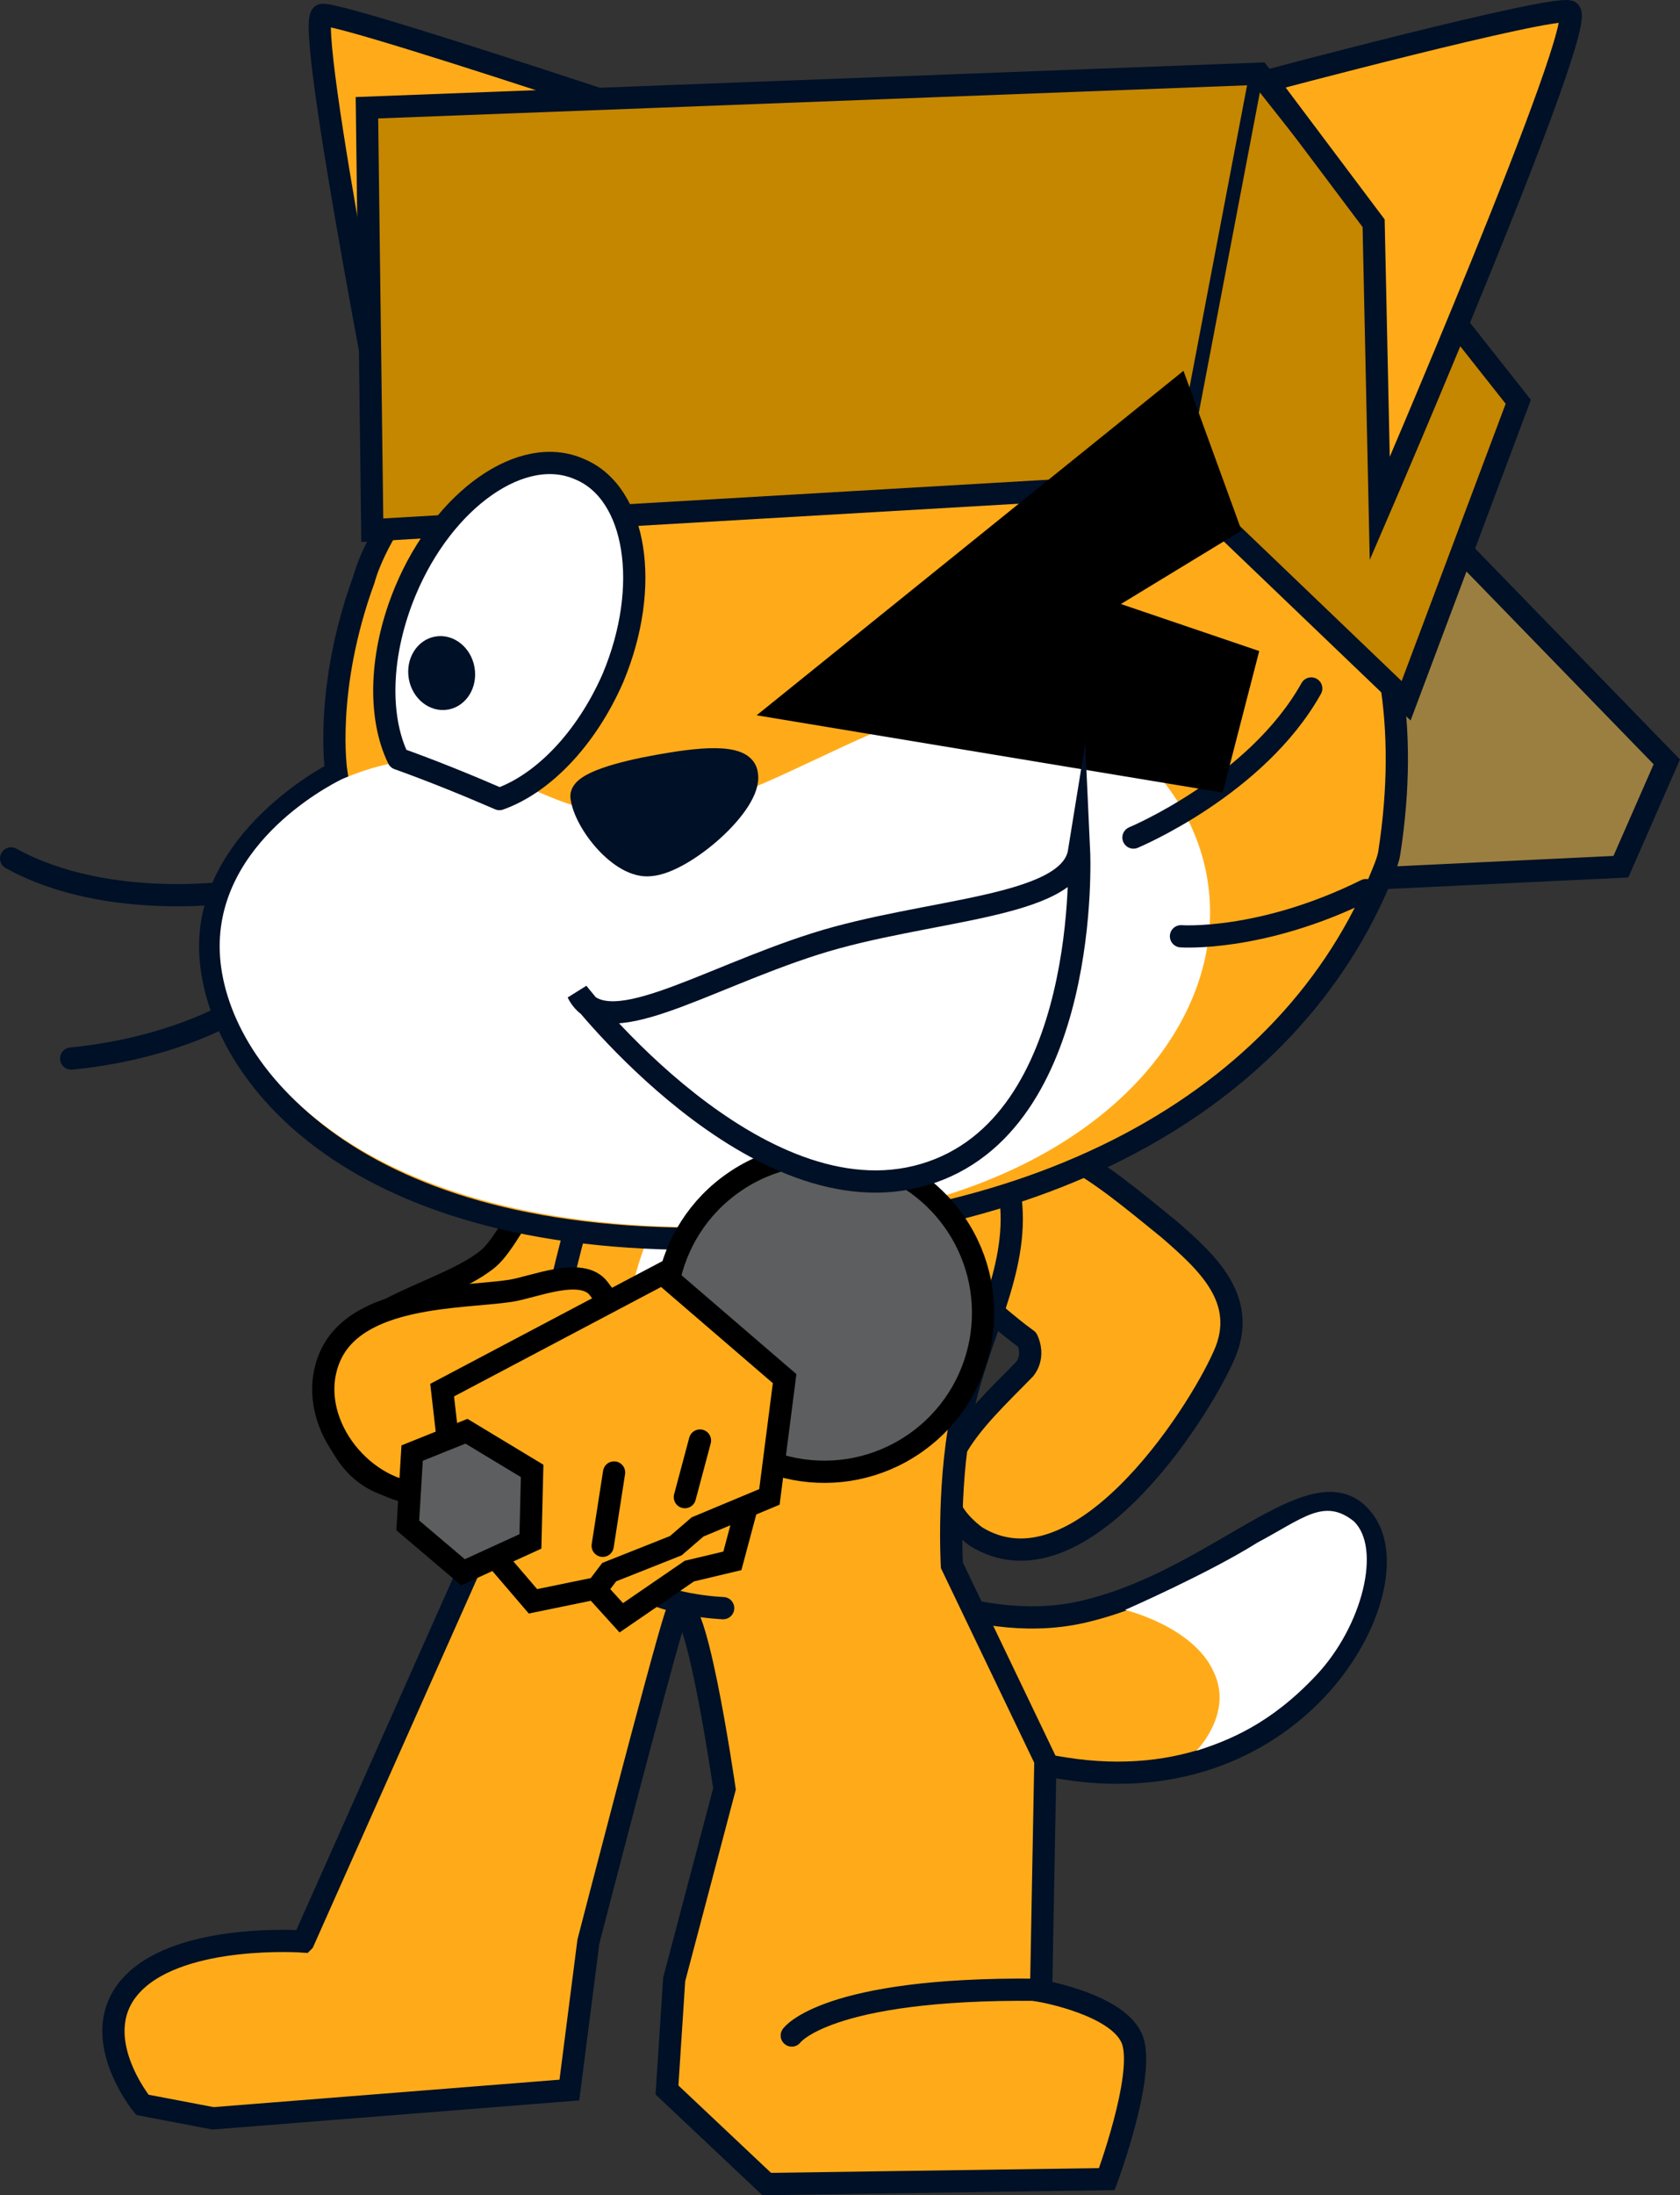 <svg version="1.1" xmlns="http://www.w3.org/2000/svg" xmlns:xlink="http://www.w3.org/1999/xlink" width="90.696" height="118.461" viewBox="0,0,90.696,118.461"><rect x="0" y="0" width="90.696" height="118.461" fill="#333333" stroke="none"/><g transform="translate(-205.64,-123.091)"><g stroke-miterlimit="10"><g fill-rule="evenodd"><path d="M256.138,209.545c2.363,0.652 5.308,1.265 8.448,0.404c7.131,-1.846 12.344,-8.275 14.765,-4.671c2.51,3.65 -3.564,15.257 -16.244,13.242c-4.376,-0.673 -7.756,-2.409 -10.468,-3.915c-0.712,-0.365 -6.53,-4.14 -7.111,-8.261c-0.582,-4.121 1.342,-4.145 2.236,-4.135c1.029,-0.034 5.075,6.316 8.374,7.336z" fill="#ffab19" stroke="#001026" stroke-width="1.2" stroke-linecap="round" stroke-linejoin="round"/><path d="M278.726,205.182c1.505,1.447 0.476,5.64 -2.013,8.297c-2.489,2.657 -4.734,3.527 -6.484,4.089c0.498,-0.531 1.859,-2.306 0.94,-4.239c-1.091,-2.472 -4.794,-3.361 -4.794,-3.361c0,0 4.494,-1.964 7.15,-3.635c2.474,-1.315 3.604,-2.421 5.2,-1.151z" fill="#ffffff" stroke="none" stroke-width="1" stroke-linecap="butt" stroke-linejoin="miter"/></g><path d="M238.138,183.678c2.598,-0.936 5.463,0.412 6.398,3.01c0.213,0.59 0.307,1.194 0.296,1.786c0.917,1.673 -2.268,4.351 -2.979,5.683c-2.675,5.006 -5.571,7.262 -11.79,9.01c-2.541,0.714 -5.222,0.257 -6.398,-3.01c-2.233,-6.201 5.442,-6.738 8.343,-9.156c1.554,-1.296 4.218,-8.061 6.13,-7.322z" fill="#ffab19" fill-rule="nonzero" stroke="#000000" stroke-width="1.2" stroke-linecap="butt" stroke-linejoin="miter"/><path d="M261.094,195.382c-1.01,-0.717 -2.353,-1.937 -3.71,-3.058c-2.266,-1.836 -5.326,-5.868 -0.013,-7.521c4.259,-1.382 7.492,1.467 11.389,4.629c1.978,1.73 4.316,3.766 2.959,6.801c-1.516,3.427 -7.913,13.169 -13.398,9.771c-3.926,-2.965 0.015,-6.333 2.643,-9.041c0.375,-0.486 0.361,-1.08 0.13,-1.58z" fill="#ffab19" fill-rule="evenodd" stroke="#001026" stroke-width="1.2" stroke-linecap="round" stroke-linejoin="round"/><g fill-rule="nonzero" stroke-linecap="round" stroke-linejoin="miter"><g><path d="M222.021,227.859l9.514,-21.371c0,0 1.159,-4.231 3.527,-10.934c1.151,-3.257 1.815,-9.343 4.252,-11.505c3.758,-3.334 11.319,-2.938 11.319,-2.938c0,0 8.415,0.943 9.448,5.966c0.822,3.996 -1.381,7.49 -2.376,11.683c-0.95,4.001 -0.677,8.798 -0.677,8.798l5.048,10.525l-0.231,12.448c0,0 4.264,0.742 4.938,2.671c0.674,1.929 -1.39,7.48 -1.39,7.48l-18.362,0.267l-5.383,-5.076l0.389,-5.97l2.715,-10.275c0,0 -1.738,-12.068 -2.641,-9.346c-0.732,2.207 -4.707,17.588 -4.707,17.588l-1.026,8.007l-19.238,1.525l-3.815,-0.727c0,0 -3.162,-3.859 -0.486,-6.571c2.675,-2.712 9.181,-2.244 9.181,-2.244z" fill="#ffab19" stroke="#001026" stroke-width="1.2"/><path d="M244.68,209.872c0,0 -3.448,-0.13 -4.781,-1.443" fill="none" stroke="#001026" stroke-width="1.2"/><path d="M242.318,203.294c-4.287,-0.621 -3.729,-4.659 -3.006,-8.531c0.811,-4.342 2.006,-8.956 6.842,-8.379c5.305,0.632 5.124,5.168 4.153,9.923c0,0 -1.811,7.883 -7.989,6.987z" fill="#ffffff" stroke="#000000" stroke-width="0"/></g><path d="M248.384,232.934c0,0 1.827,-2.58 13.209,-2.47" fill="none" stroke="#001026" stroke-width="1.2"/></g><g><g><path d="M227.359,151.028c0,0 -5.388,-27.059 -4.313,-27.134c1.448,-0.101 27.615,8.793 27.615,8.793" fill="#ffab19" fill-rule="nonzero" stroke="#001026" stroke-width="1.2" stroke-linecap="round" stroke-linejoin="miter"/><path d="M281.918,150.096l13.706,14.109l-2.479,5.655l-30.376,1.453z" fill="#9b7f41" fill-rule="nonzero" stroke="#001026" stroke-width="1.2" stroke-linecap="round" stroke-linejoin="miter"/><path d="M218.639,171.169c0,0 -7.106,1.164 -12.399,-1.754" fill="none" fill-rule="evenodd" stroke="#001026" stroke-width="1.2" stroke-linecap="round" stroke-linejoin="round"/><path d="M219.279,177.048c0,0 -3.507,2.554 -9.797,3.166" fill="none" fill-rule="evenodd" stroke="#001026" stroke-width="1.2" stroke-linecap="round" stroke-linejoin="round"/><path d="M243.448,139.937c10.886,-3.427 41.461,1.535 37.196,29.161c-0.056,0.36 -0.194,0.703 -0.331,1.044c-4.992,12.468 -18.964,20.136 -38.121,19.789c-19.157,-0.347 -25.383,-10.209 -25.2,-16.031c0.182,-5.822 6.804,-9.134 6.804,-9.134c0,0 -0.69,-4.448 1.496,-10.424c0,0 2.252,-9.398 18.156,-14.406z" fill="#ffab19" fill-rule="evenodd" stroke="#001026" stroke-width="1.2" stroke-linecap="butt" stroke-linejoin="miter"/><path d="M241.265,167.039c8.375,-0.882 18.102,-11.857 26.574,-2.497c8.454,9.261 -0.343,25.454 -25.045,24.774c-18.943,-0.284 -25.474,-9.583 -25.292,-15.405c0.182,-5.822 6.66,-8.804 6.66,-8.804c8.035,-3.361 9.927,2.702 17.103,1.932z" fill="#ffffff" fill-rule="evenodd" stroke="none" stroke-width="1" stroke-linecap="butt" stroke-linejoin="miter"/><path d="M245.96,164.883c0.28,1.575 -3.416,4.773 -5.223,4.891c-1.593,0.182 -3.56,-2.312 -3.707,-3.708c-0.024,-0.707 2.107,-1.289 4.174,-1.657c1.969,-0.351 4.645,-0.725 4.757,0.474z" fill="#001026" fill-rule="evenodd" stroke="#001026" stroke-width="1.2" stroke-linecap="round" stroke-linejoin="round"/><path d="M276.428,160.243c-2.95,5.275 -9.597,8.045 -9.597,8.045" fill="none" fill-rule="evenodd" stroke="#001026" stroke-width="1.2" stroke-linecap="round" stroke-linejoin="round"/><path d="M279.385,171.123c-5.663,2.806 -9.989,2.492 -9.989,2.492" fill="none" fill-rule="evenodd" stroke="#001026" stroke-width="1.2" stroke-linecap="round" stroke-linejoin="round"/><path d="M269.295,149.167l-43.556,2.537l-0.29,-22.799l48.172,-1.836l13.984,17.704l-6.055,16.134z" fill="#c58600" fill-rule="nonzero" stroke="#001026" stroke-width="1.2" stroke-linecap="round" stroke-linejoin="miter"/><path d="M273.426,127.273l-4.135,21.694" fill="none" fill-rule="nonzero" stroke="#001026" stroke-width="0.75" stroke-linecap="round" stroke-linejoin="miter"/><path d="M279.796,135.138l-5.766,-7.678c0,0 15.265,-4.061 16.323,-3.752c1.186,0.347 -10.226,26.826 -10.226,26.826z" fill="#ffab19" fill-rule="nonzero" stroke="#001026" stroke-width="1.2" stroke-linecap="round" stroke-linejoin="miter"/></g><g><g fill-rule="evenodd"><path d="M236.933,148.41c3.072,1.281 3.868,6.32 1.801,11.259c-1.455,3.331 -3.811,5.721 -6.133,6.542c-1.707,-0.74 -3.557,-1.496 -5.461,-2.179c-1.094,-2.236 -1.025,-5.678 0.395,-9.072c2.066,-4.939 6.308,-7.928 9.398,-6.549z" fill="#ffffff" stroke="#001026" stroke-width="1.2" stroke-linecap="round" stroke-linejoin="round"/><path d="M227.711,159.727c-0.193,-1.083 0.437,-2.109 1.422,-2.285c0.985,-0.175 1.93,0.571 2.123,1.654c0.193,1.083 -0.437,2.109 -1.422,2.285c-0.985,0.175 -1.93,-0.571 -2.123,-1.653" fill="#001026" stroke="none" stroke-width="1" stroke-linecap="butt" stroke-linejoin="miter"/></g><g fill="none" fill-rule="nonzero" stroke="none" stroke-width="1" stroke-linecap="butt" stroke-linejoin="miter" font-family="sans-serif" font-weight="normal" font-size="12" text-anchor="start"/><g fill="none" fill-rule="nonzero" stroke="none" stroke-width="1" stroke-linecap="butt" stroke-linejoin="miter" font-family="sans-serif" font-weight="normal" font-size="12" text-anchor="start"/></g></g><path d="M240.955,196.59c-0.556,1.347 -0.58,3.108 -1.456,4.206c-0.134,0.167 -0.287,0.319 -0.465,0.452c-2.119,1.579 -9.254,2.559 -10.755,2.447c-3.242,-0.241 -6.159,-4.017 -4.879,-7.263c1.387,-3.517 7.154,-3.286 9.789,-3.683c1.252,-0.189 3.858,-1.333 4.775,-0.119z" fill="#ffab19" fill-rule="nonzero" stroke="#000000" stroke-width="1.2" stroke-linecap="butt" stroke-linejoin="miter"/><g fill-rule="nonzero" stroke="#000000" stroke-width="1.2" stroke-linejoin="miter"><path d="M243.07,198.787c-2.677,-3.904 -1.682,-9.24 2.223,-11.916c3.904,-2.677 9.24,-1.682 11.916,2.223c2.677,3.904 1.682,9.24 -2.223,11.916c-3.904,2.677 -9.24,1.682 -11.916,-2.223z" fill="#5c5e5f" stroke-linecap="butt"/><g stroke-linecap="round"><path d="M246.402,202.738l-1.224,4.581l-2.323,0.553l-3.676,2.52l-2.557,-2.82z" fill="#ffab19"/><path d="M247.998,197.487l-0.821,6.382l-3.878,1.619l-1.176,1.014l-3.595,1.426l-0.654,0.864l-3.462,0.711l-4.152,-4.844l-0.751,-6.552l11.901,-6.288z" fill="#ffab19"/><path d="M242.613,203.881l0.816,-3.054" fill="none"/><path d="M238.791,202.551l-0.614,3.955" fill="none"/></g><path d="M234.275,206.271l-3.64,1.664l-2.981,-2.529l0.235,-3.902l2.933,-1.179l3.546,2.141z" fill="#5c5e5f" stroke-linecap="round"/></g><path d="M246.487,161.691l23.043,-18.589l3.137,8.621l-6.514,3.963l7.467,2.538l-1.973,7.639z" fill="#000000" fill-rule="nonzero" stroke="#001026" stroke-width="0" stroke-linecap="round" stroke-linejoin="miter"/><path d="M255.531,186.475c-9.046,2.67 -18.708,-9.822 -18.708,-9.822c1.401,2.838 6.612,-0.652 12.836,-2.63c5.982,-1.901 13.738,-1.894 14.236,-4.977c0,0 0.682,14.759 -8.364,17.429z" fill="#ffffff" fill-rule="nonzero" stroke="#001026" stroke-width="1.2" stroke-linecap="round" stroke-linejoin="miter"/></g></g></svg>